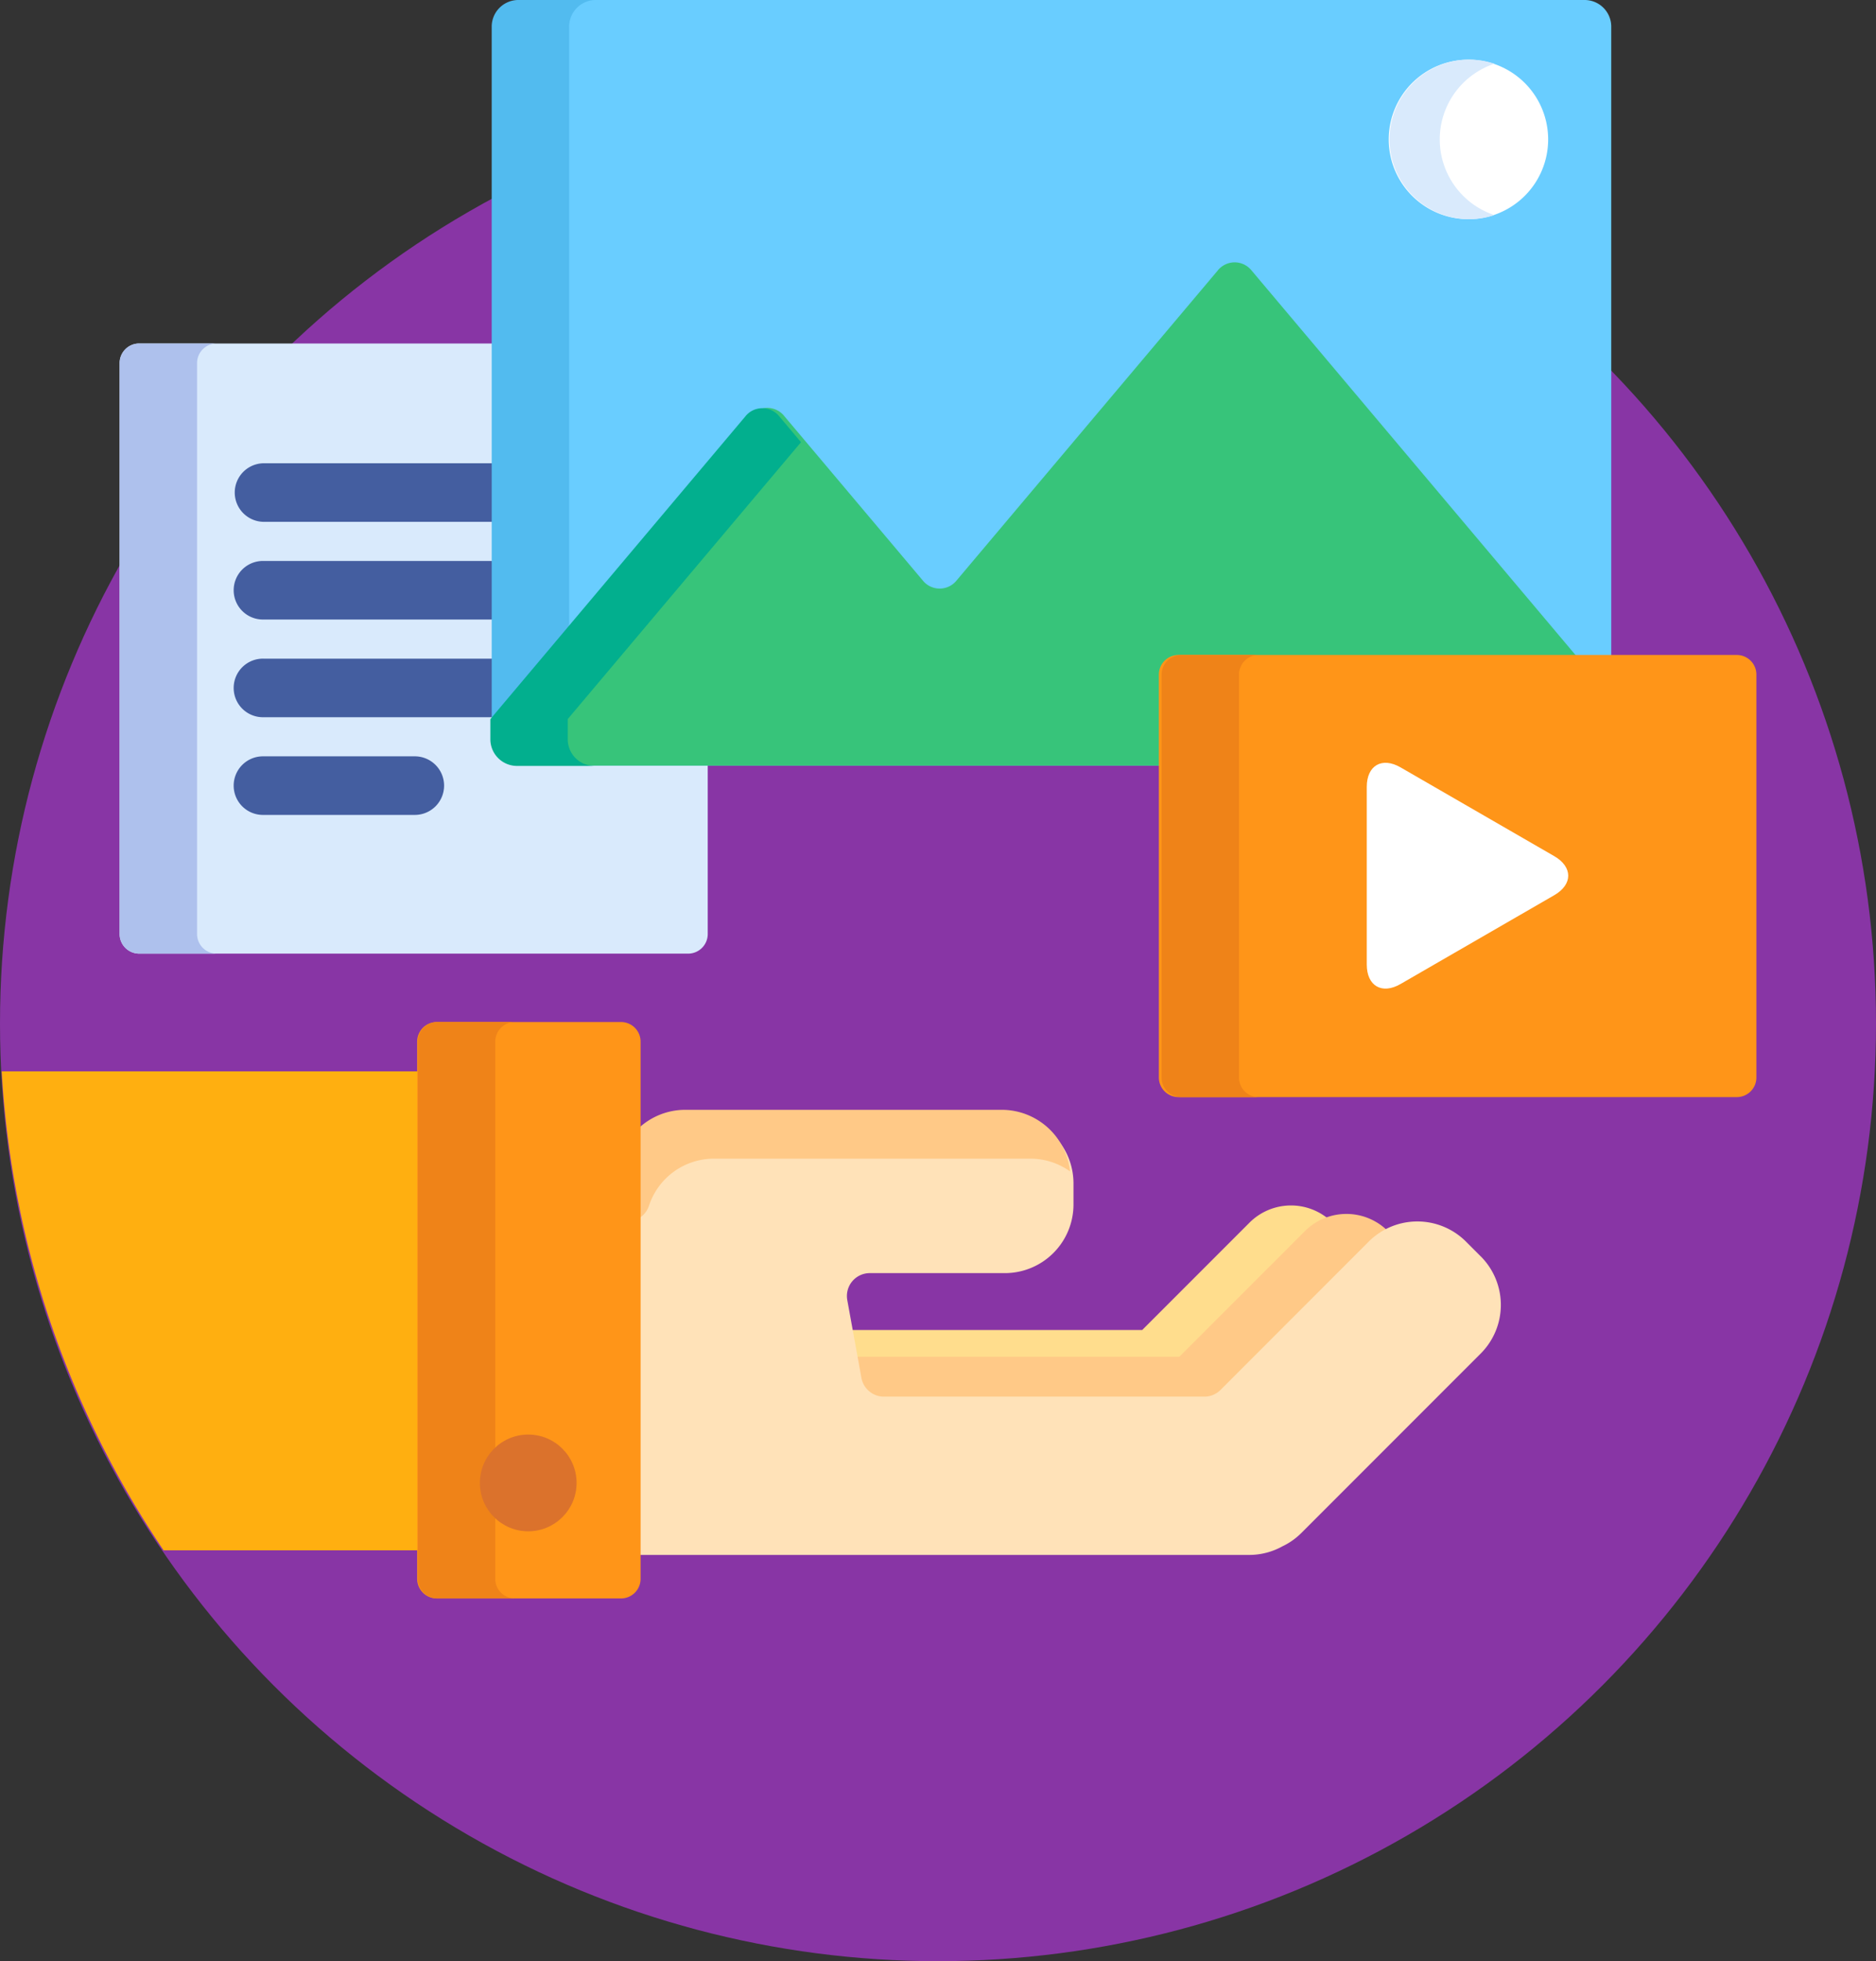 <svg xmlns="http://www.w3.org/2000/svg" viewBox="0 0 191.406 200">
  <rect x="0" y="0" width="191.406" height="200" fill="#333333" stroke="none"/>
  <defs>
    <style>
      .cls-1 {
        fill: #8835a5;
      }

      .cls-2 {
        fill: #ffdd8d;
      }

      .cls-3 {
        fill: #ffc987;
      }

      .cls-4 {
        fill: #ffe2b8;
      }

      .cls-5 {
        fill: #ffaf10;
      }

      .cls-6 {
        fill: #ff9518;
      }

      .cls-7 {
        fill: #ef8318;
      }

      .cls-8 {
        fill: #db722c;
      }

      .cls-9 {
        fill: #d9eafc;
      }

      .cls-10 {
        fill: #aec1ed;
      }

      .cls-11 {
        fill: #445ea0;
      }

      .cls-12 {
        fill: #69cdff;
      }

      .cls-13 {
        fill: #52bbef;
      }

      .cls-14 {
        fill: #37c47a;
      }

      .cls-15 {
        fill: #02af8e;
      }

      .cls-16 {
        fill: #fff;
      }
    </style>
  </defs>
  <g id="CreateCourse" transform="translate(-11)">
    <ellipse id="Ellipse_2" data-name="Ellipse 2" class="cls-1" cx="95.703" cy="95.619" rx="95.703" ry="95.619" transform="translate(11 8.761)"/>
    <path id="Path_94" data-name="Path 94" class="cls-2" d="M234.711,330.795a.4.4,0,0,0,.392.327h32.9a.4.4,0,0,0,.282-.117l12.827-12.827a5.508,5.508,0,0,1,2.248-1.363,5.988,5.988,0,0,0-8.283.149l-10.961,10.961h-29.93Z" transform="translate(-136.578 -192.293)"/>
    <path id="Path_95" data-name="Path 95" class="cls-3" d="M235.9,334.531a2.73,2.73,0,0,0,2.687,2.243h32.693a2.713,2.713,0,0,0,1.931-.8l15.134-15.134a6.541,6.541,0,0,1,1.915-1.324l-.213-.213a5.991,5.991,0,0,0-8.448,0L268.776,332.13H235.467Z" transform="translate(-137.451 -193.765)"/>
    <path id="Path_96" data-name="Path 96" class="cls-4" d="M263.989,307.08l-1.517-1.518a7.018,7.018,0,0,0-9.9,0L237.441,320.7a2.331,2.331,0,0,1-1.649.684H203.1a2.333,2.333,0,0,1-2.3-1.916l-1.442-7.93a2.333,2.333,0,0,1,2.3-2.75h13.78a7.006,7.006,0,0,0,7-7V299.64a7.006,7.006,0,0,0-7-7H183.164a6.976,6.976,0,0,0-6.643,4.8c-.01.029-.023.057-.035.086v40h63.894a6.974,6.974,0,0,0,3.352-.865c.031-.017.063-.034.1-.05a6.889,6.889,0,0,0,1.843-1.313l18.318-18.317a7.008,7.008,0,0,0,0-9.9Z" transform="translate(-101.911 -178.956)"/>
    <path id="Path_97" data-name="Path 97" class="cls-3" d="M215.436,292.643H183.163a6.976,6.976,0,0,0-6.643,4.8c-.01.029-.023.057-.035.086v6.808a6.945,6.945,0,0,1,1.2-.354,2.333,2.333,0,0,0,1.759-1.558,6.977,6.977,0,0,1,6.643-4.8h32.273a6.953,6.953,0,0,1,4.041,1.295A7.008,7.008,0,0,0,215.436,292.643Z" transform="translate(-102.23 -179.465)"/>
    <path id="Path_98" data-name="Path 98" class="cls-5" d="M55.164,281.424H11.434A97.028,97.028,0,0,0,27.95,330.267H55.164Z" transform="translate(-0.261 -172.167)"/>
    <path id="Path_99" data-name="Path 99" class="cls-6" d="M122.234,327.729a2,2,0,0,1-1.991-1.991v-54.8a2,2,0,0,1,1.991-1.991h18.814a2,2,0,0,1,1.991,1.991v54.8a2,2,0,0,1-1.991,1.991Z" transform="translate(-66.68 -164.721)"/>
    <path id="Path_100" data-name="Path 100" class="cls-7" d="M128.145,325.737v-54.8a2,2,0,0,1,1.991-1.991h-7.9a2,2,0,0,0-1.991,1.991v54.8a2,2,0,0,0,1.991,1.991h7.9A2,2,0,0,1,128.145,325.737Z" transform="translate(-66.614 -164.721)"/>
    <circle id="Ellipse_3" data-name="Ellipse 3" class="cls-8" cx="4.933" cy="4.933" r="4.933" transform="translate(59.962 146.294)"/>
    <path id="Path_101" data-name="Path 101" class="cls-9" d="M86.415,132.1a2.315,2.315,0,0,1-2.313-2.313V90.446H43.637a2,2,0,0,0-1.991,1.991v58.24a2,2,0,0,0,1.991,1.991H99.66a2,2,0,0,0,1.991-1.991V132.1H86.415Z" transform="translate(-18.442 -55.418)"/>
    <path id="Path_102" data-name="Path 102" class="cls-10" d="M49.548,150.677V92.437a2,2,0,0,1,1.991-1.991h-7.9a2,2,0,0,0-1.991,1.991v58.24a2,2,0,0,0,1.991,1.991h7.9A2,2,0,0,1,49.548,150.677Z" transform="translate(-18.442 -55.418)"/>
    <g id="Group_6" data-name="Group 6" transform="translate(34.901 47.243)">
      <path id="Path_103" data-name="Path 103" class="cls-11" d="M101.777,121.447H74a2.987,2.987,0,0,0,0,5.973h27.772v-5.973Z" transform="translate(-71.018 -121.447)"/>
      <path id="Path_104" data-name="Path 104" class="cls-11" d="M101.777,146.465H74a2.987,2.987,0,1,0,0,5.973h27.772v-5.973Z" transform="translate(-71.018 -136.502)"/>
      <path id="Path_105" data-name="Path 105" class="cls-11" d="M101.777,171.482H74a2.987,2.987,0,1,0,0,5.973h27.772v-5.973Z" transform="translate(-71.018 -151.556)"/>
      <path id="Path_106" data-name="Path 106" class="cls-11" d="M89.385,202.471H74a2.987,2.987,0,1,1,0-5.973H89.385a2.987,2.987,0,1,1,0,5.973Z" transform="translate(-71.018 -166.61)"/>
    </g>
    <path id="Path_107" data-name="Path 107" class="cls-12" d="M215.36,70.465a1.6,1.6,0,0,1,1.593-1.593h44.164V2.712A2.719,2.719,0,0,0,258.406,0H149.968a2.719,2.719,0,0,0-2.711,2.712V75.364a2.718,2.718,0,0,0,2.711,2.711H215.36V70.465Z" transform="translate(-85.723)"/>
    <path id="Path_108" data-name="Path 108" class="cls-13" d="M155.159,75.364V2.712A2.719,2.719,0,0,1,157.87,0h-7.9a2.719,2.719,0,0,0-2.711,2.712V75.364a2.718,2.718,0,0,0,2.711,2.711h7.9A2.719,2.719,0,0,1,155.159,75.364Z" transform="translate(-86.091)"/>
    <path id="Path_109" data-name="Path 109" class="cls-14" d="M215.36,110.9a1.6,1.6,0,0,1,1.593-1.593h42.268L224.441,68.041a2.213,2.213,0,0,0-3.494,0L194.344,99.6a2.214,2.214,0,0,1-3.494,0L176.756,82.881a2.214,2.214,0,0,0-3.495,0l-26,30.85V115.8a2.718,2.718,0,0,0,2.711,2.711H215.36V110.9Z" transform="translate(-85.723 -40.431)"/>
    <path id="Path_110" data-name="Path 110" class="cls-15" d="M155.159,138.219v-2.065l23.8-28.235-2.2-2.614a2.214,2.214,0,0,0-3.494,0l-26,30.85v2.065a2.718,2.718,0,0,0,2.711,2.711h7.9A2.719,2.719,0,0,1,155.159,138.219Z" transform="translate(-86.233 -62.823)"/>
    <path id="Path_111" data-name="Path 111" class="cls-16" d="M374.371,23.411a8.133,8.133,0,1,0,8.133-8.132A8.134,8.134,0,0,0,374.371,23.411Z" transform="translate(-221.681 -9.194)"/>
    <path id="Path_112" data-name="Path 112" class="cls-9" d="M379.485,23.411a8.131,8.131,0,0,1,5.576-7.716,8.133,8.133,0,1,0,0,15.433A8.133,8.133,0,0,1,379.485,23.411Z" transform="translate(-221.589 -9.194)"/>
    <path id="Path_113" data-name="Path 113" class="cls-6" d="M378.233,215.04a2,2,0,0,1-1.991,1.991H319.26a2,2,0,0,1-1.991-1.991V173.934a2,2,0,0,1,1.991-1.991h56.982a2,2,0,0,1,1.991,1.991V215.04Z" transform="translate(-188.031 -105.149)"/>
    <path id="Path_114" data-name="Path 114" class="cls-7" d="M325.171,215.04V173.934a2,2,0,0,1,1.991-1.991h-7.9a2,2,0,0,0-1.991,1.991V215.04a2,2,0,0,0,1.991,1.991h7.9A2,2,0,0,1,325.171,215.04Z" transform="translate(-187.757 -105.149)"/>
    <path id="Path_115" data-name="Path 115" class="cls-16" d="M368.811,202.1c0-2.19,1.552-3.086,3.449-1.991l15.681,9.053c1.9,1.1,1.9,2.887,0,3.982L372.26,222.2c-1.9,1.1-3.449.2-3.449-1.991Z" transform="translate(-218.362 -121.852)"/>
  </g>
</svg>

